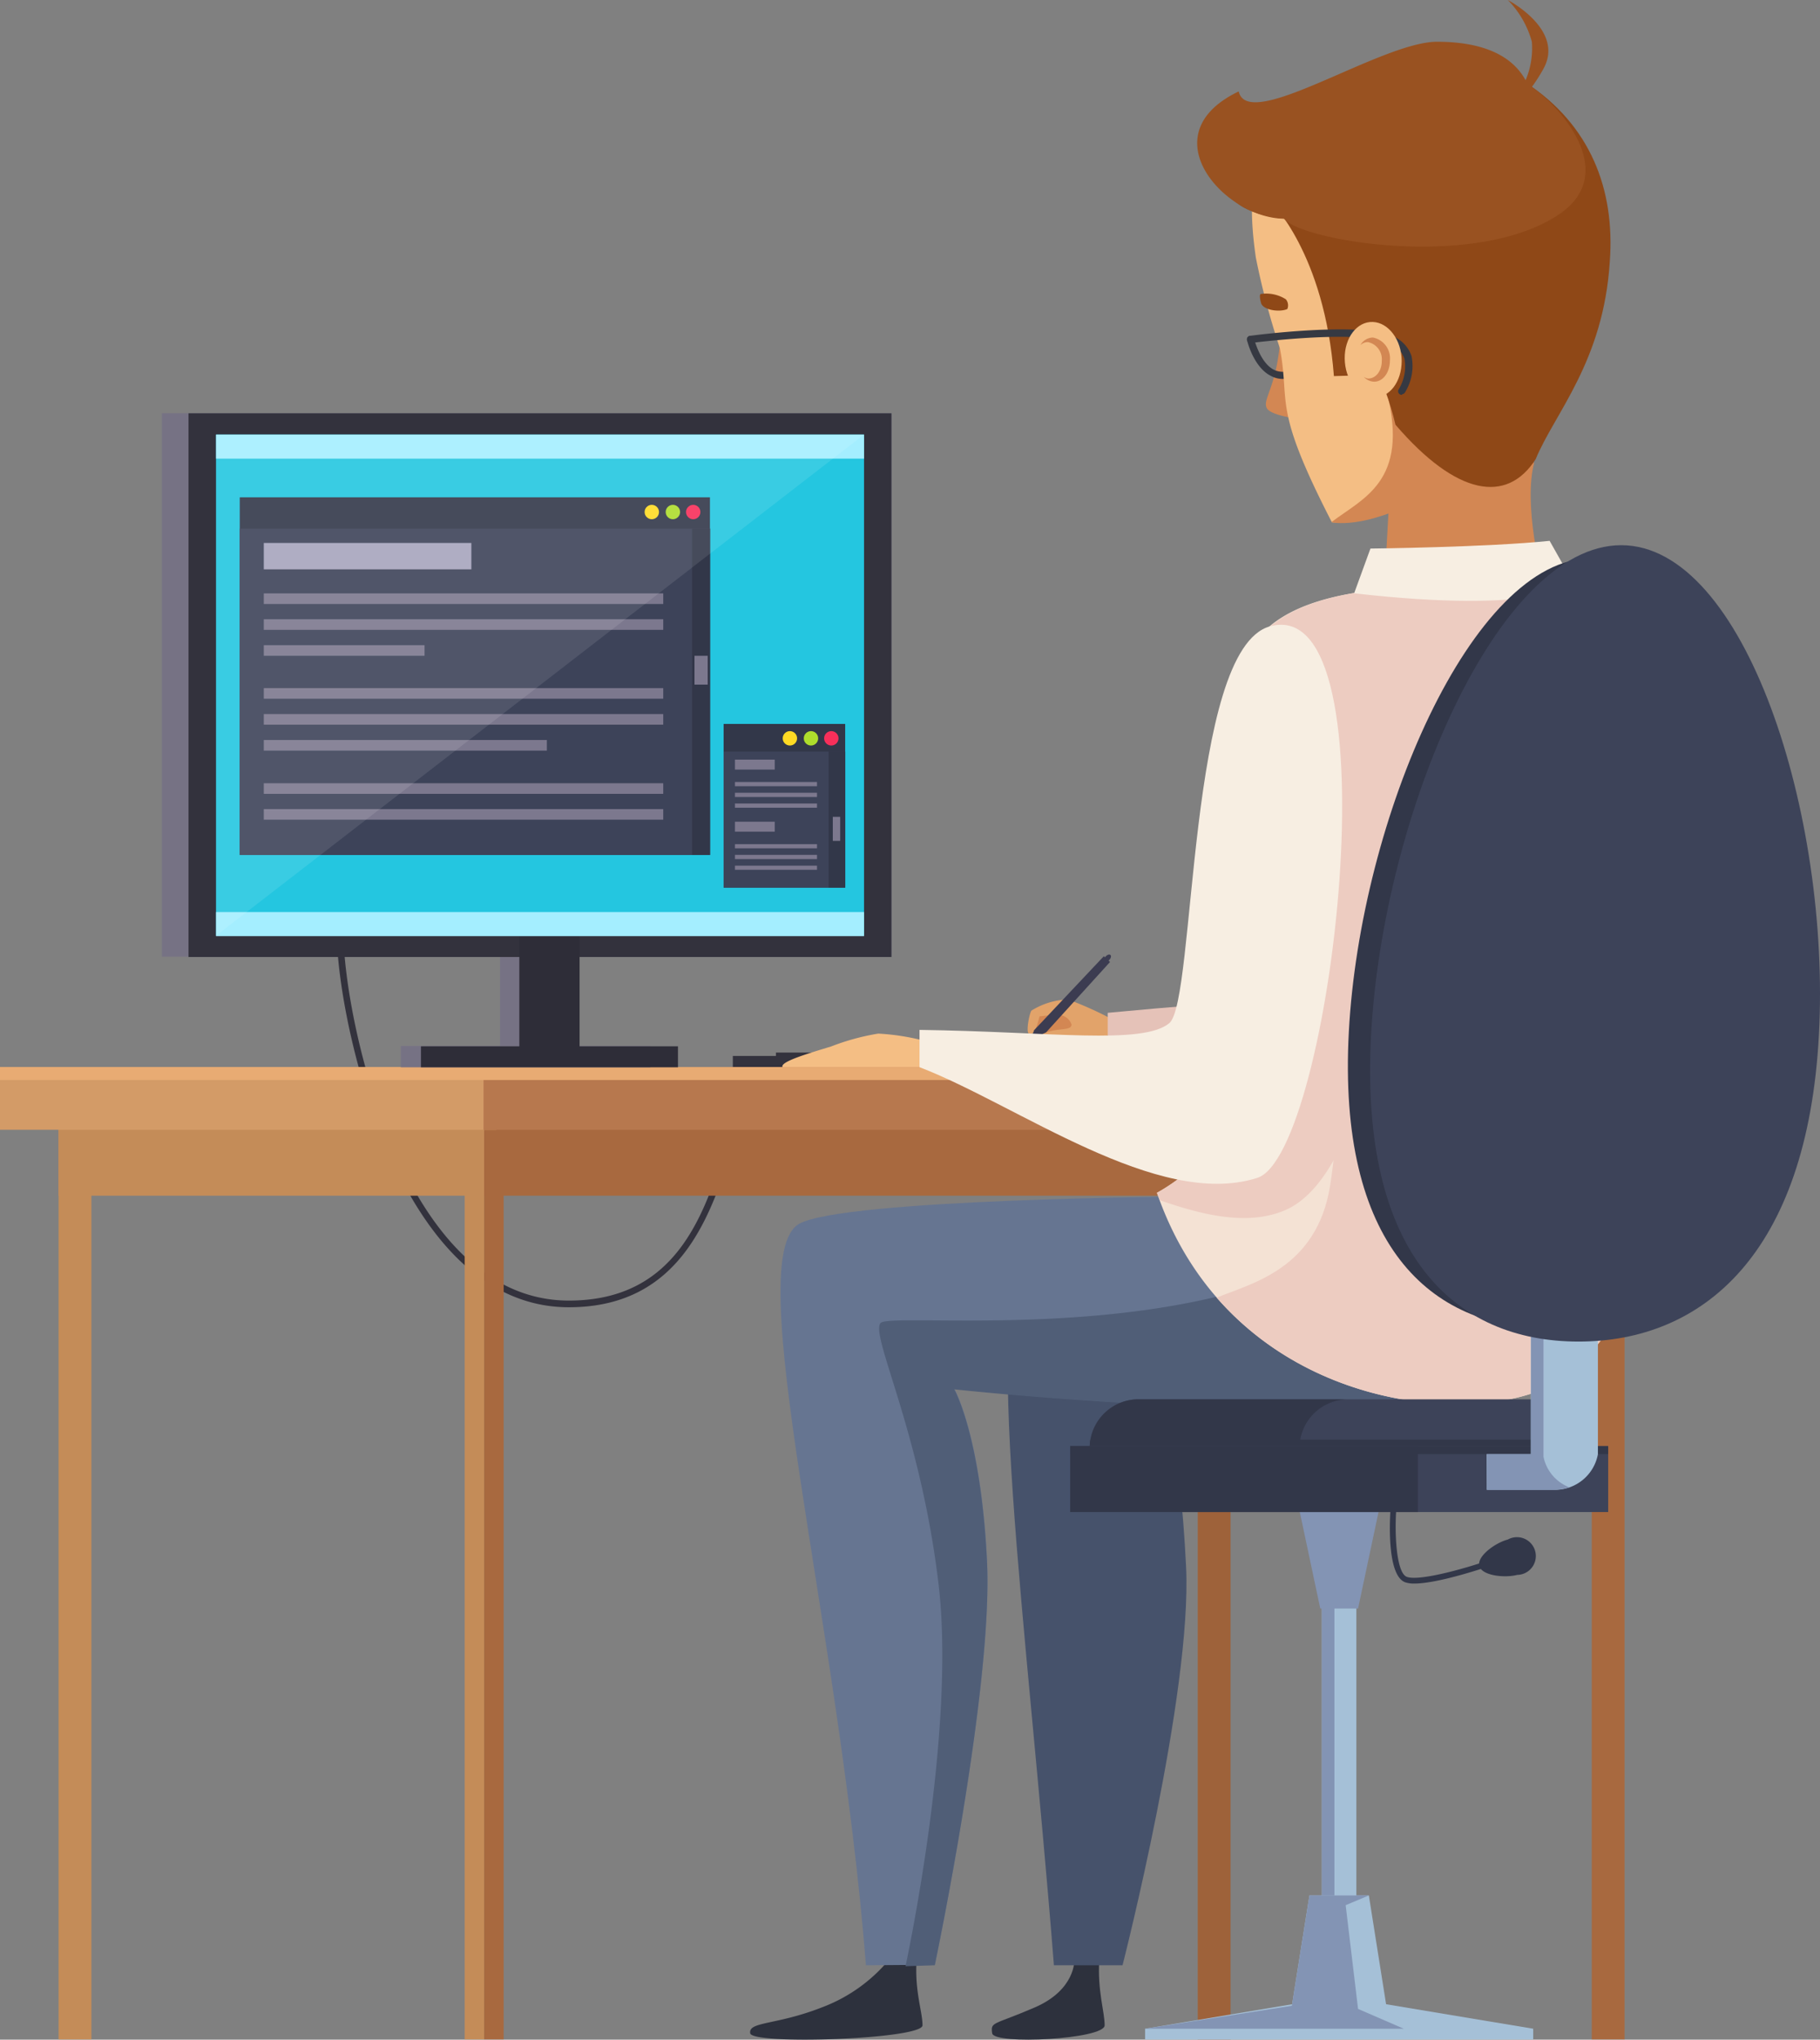 <svg xmlns="http://www.w3.org/2000/svg" width="394.861" height="442.326" viewBox="0 0 394.861 442.326">
  <rect x="0" y="0" width="394.861" height="442.326" fill="#808080" stroke="none"/>
  <g id="_22263_Convertido_" data-name="22263 [Convertido]" transform="translate(0 0.02)">
    <g id="_2" data-name="2" transform="translate(0 -0.02)">
      <g id="wrist_left_pen" data-name="wrist left pen" transform="translate(222.959 206.726)">
        <path id="Trazado_33" data-name="Trazado 33" d="M98.192,95.873,105.475,95l2.642,4.549-5.215,1.539-4.021-.482-1.4-1.1Z" transform="translate(-96.474 -83.412)" fill="#d38753"/>
        <path id="Trazado_34" data-name="Trazado 34" d="M251.2,121.935a76.022,76.022,0,0,0-10.132-4.6,15.853,15.853,0,0,0-7.95,2.435c-.482.85-1.195,4.6-.528,5.009s1.516-.414,2.3-3.768a26.379,26.379,0,0,1,4.733-.253,3.1,3.1,0,0,1,2.3,2.3c0,.919,9.328.781,9.328.781Z" transform="translate(-232.322 -107.314)" fill="#e2a36a"/>
        <path id="Trazado_35" data-name="Trazado 35" d="M98.055,106.3l-.735,2.435,2.389-.919,14.842-16.336L113.2,90.24Z" transform="translate(-96.681 -89.589)" fill="#3c3c51"/>
        <ellipse id="Elipse_1" data-name="Elipse 1" cx="0.919" cy="0.551" rx="0.919" ry="0.551" transform="matrix(0.678, -0.735, 0.735, 0.678, 16.307, 1.351)" fill="#3c3c51"/>
        <path id="Trazado_36" data-name="Trazado 36" d="M97.19,98.707l.161.138.551-.505-.253-.23Z" transform="translate(-96.85 -79.377)" fill="#3c3c51"/>
        <path id="Trazado_37" data-name="Trazado 37" d="M240.2,120.072c-.138.8-1.562.735-3.4,1.011-1.31.184-3.194.8-3.24,1.287-.115,1.011,1.746,1.195,3.538.919a13.37,13.37,0,0,1,3.63-.505c2.849.207,6.893.3,8.8-1.424v-1.7S240.341,119.291,240.2,120.072Z" transform="translate(-230.718 -104.418)" fill="#e2a36a"/>
      </g>
      <path id="Trazado_38" data-name="Trazado 38" d="M313.264,117.032s-17.393-1.447-73.384,3.837v8.639s44.6,7.191,67.64,4.8S313.264,117.032,313.264,117.032Z" transform="translate(0.444 98.777)" fill="#e5c2b8"/>
      <path id="Trazado_39" data-name="Trazado 39" d="M217.429,192.5c-37.749,0-50.339-63.78-50.339-80.92a.724.724,0,0,1,1.447,0c0,16.818,12.223,79.472,48.892,79.472,23.78,0,29.638-19.345,34.463-34.877,2.872-9.489,5.147-17,10.936-17.37a.758.758,0,0,1,.758.666.712.712,0,0,1-.666.758c-4.8.3-6.893,7.375-9.65,16.359C248.492,171.752,242.22,192.5,217.429,192.5Z" transform="translate(-94.005 90.997)" fill="#33323d"/>
      <path id="Trazado_40" data-name="Trazado 40" d="M236.208,209.724A34.832,34.832,0,0,1,221.6,220.04c-9.88,3.86-15.9,3.01-15.463,5.583s37.381,1.287,37.381-1.723-1.723-7.306-1.287-14.176S236.208,209.724,236.208,209.724Z" transform="translate(-43.374 215.324)" fill="#2d313d"/>
      <path id="Trazado_41" data-name="Trazado 41" d="M246.843,209.724s.322,6.456-8.639,10.316-9.558,3.01-9.19,5.583,24.4,1.287,24.4-1.723-1.562-7.306-1.172-14.176S246.843,209.724,246.843,209.724Z" transform="translate(-13.756 215.324)" fill="#2d313d"/>
      <path id="Trazado_42" data-name="Trazado 42" d="M257.9,55.24c-.827,9.948-3.883,12.568-2.895,14.429s8.317,2.5,8.317,2.5S259.306,58.158,257.9,55.24Z" transform="translate(19.824 18.833)" fill="#d38753"/>
      <path id="Trazado_43" data-name="Trazado 43" d="M261.232,64.029a7.076,7.076,0,0,0,2.022-.551.781.781,0,0,0,.414-1.011.758.758,0,0,0-1.011-.414,4.274,4.274,0,0,1-3.791,0c-3.079-1.562-4.319-6.893-4.342-6.893a.781.781,0,0,0-1.493.345c0,.253,1.424,5.974,5.147,7.858a5.376,5.376,0,0,0,3.056.666Z" transform="translate(17.507 18.132)" fill="#363942"/>
      <path id="Trazado_44" data-name="Trazado 44" d="M255.866,38.51s-4.09,2.527-1.516,20.241A162.656,162.656,0,0,0,259.565,78.4c2.3,12.292-1.769,12.407,11.281,37.749,0,0,10.982,1.218,29.57-10.913Z" transform="translate(18.117 -2.875)" fill="#f4be84"/>
      <path id="Trazado_45" data-name="Trazado 45" d="M273.085,66.893c4.779,19.162-5.192,22.7-12.085,27.961,0,0,6.893,1.815,20.218-5.491L280.07,54.9Z" transform="translate(27.849 18.392)" fill="#d38753"/>
      <path id="Trazado_46" data-name="Trazado 46" d="M255.24,44.206s11.718,11.12,13.785,37.91l5.56-.161s-2.3-7.191-.115-10.615l-10.8-31.04Z" transform="translate(20.375 -0.552)" fill="#8f4817"/>
      <path id="Trazado_47" data-name="Trazado 47" d="M298.64,73.817c-2.3,8.639,1.218,24.17,2.826,28.742L265.9,105.04l1.654-29.868c0-4.3,4.986-9.42,4.8-13.992Z" transform="translate(34.207 26.541)" fill="#d38753"/>
      <path id="Trazado_48" data-name="Trazado 48" d="M266.122,62.5s-11.488-.161-14.291-6.433c-.919-2.045-5.445-8.064,9.4-15.279,14.038-6.893,47.054-17.186,55.647-7.881,13.992,9.19,19.345,23.113,18.2,38.76-1.356,21.735-12.016,32.97-16.083,42.872-6.272,9.765-17.163,7.95-30.42-7.467C283.722,86.417,272.854,83.453,266.122,62.5Z" transform="translate(14.18 -14.963)" fill="#8f4817"/>
      <path id="Trazado_49" data-name="Trazado 49" d="M260.2,54.063a2.045,2.045,0,0,0-.322-2.114,7.926,7.926,0,0,0-5.445-1.149c-.414.184,0,1.746.138,2.16C255.327,54.408,258.682,54.753,260.2,54.063Z" transform="translate(19.093 12.956)" fill="#8f4817"/>
      <path id="Trazado_50" data-name="Trazado 50" d="M257.336,42.828c2.045,8.983,30.7-10.661,42.941-10.776,9.19,0,16.083,2.5,19.3,8.34a17.621,17.621,0,0,0,1.356-8.363A20.678,20.678,0,0,0,315.717,23s12.545,6.5,7.674,15.026a34.8,34.8,0,0,1-2.458,3.837c6.893,4.871,18.748,18.863,5.974,27.571-18.059,12.269-56.083,5.767-59.736.988C254.464,70.376,237.692,52.225,257.336,42.828Z" transform="translate(11.409 -23)" fill="#995221"/>
      <path id="Trazado_51" data-name="Trazado 51" d="M286.717,68.15a.758.758,0,0,0,.574-.345,10.868,10.868,0,0,0,1.447-7.927,7.122,7.122,0,0,0-4.273-4.388c-7.054-3.079-29.868-.138-30.764,0a.758.758,0,0,0-.666.873.781.781,0,0,0,.873.666c.253,0,23.274-2.987,29.868,0a5.629,5.629,0,0,1,3.423,3.423,9.489,9.489,0,0,1-1.264,6.663.781.781,0,0,0,.735,1.172Z" transform="translate(17.502 17.342)" fill="#363942"/>
      <path id="Trazado_52" data-name="Trazado 52" d="M274.621,61.824c0,4.6-2.688,8.064-6.112,7.927s-6.2-3.906-6.249-8.432,2.688-8.064,6.112-7.927S274.6,57.321,274.621,61.824Z" transform="translate(29.483 16.431)" fill="#f4be84"/>
      <path id="Trazado_53" data-name="Trazado 53" d="M265.44,63.752c1.654,0,2.964-1.654,2.941-3.837a3.791,3.791,0,0,0-3.01-4.067,2.3,2.3,0,0,0-1.631.666,3.17,3.17,0,0,1,2.734-1.654,4.6,4.6,0,0,1,3.676,4.963c0,2.665-1.585,4.756-3.607,4.6a3.217,3.217,0,0,1-2.068-1.034,2.3,2.3,0,0,0,.965.368Z" transform="translate(31.404 18.34)" fill="#d38753"/>
      <rect id="Rectángulo_29" data-name="Rectángulo 29" width="102.057" height="2.458" transform="translate(261.048 231.456) rotate(180)" fill="#33323d"/>
      <rect id="Rectángulo_30" data-name="Rectángulo 30" width="9.719" height="1.149" transform="translate(178.061 229.411) rotate(180)" fill="#33323d"/>
      <rect id="Rectángulo_31" data-name="Rectángulo 31" width="9.719" height="1.149" transform="translate(193.707 229.411) rotate(180)" fill="#33323d"/>
      <g id="table" transform="translate(0 231.41)">
        <rect id="Rectángulo_32" data-name="Rectángulo 32" width="7.122" height="204.322" transform="translate(12.705 6.548)" fill="#c48c58"/>
        <rect id="Rectángulo_33" data-name="Rectángulo 33" width="7.122" height="204.322" transform="translate(345.346 6.548)" fill="#a8693f"/>
        <rect id="Rectángulo_34" data-name="Rectángulo 34" width="4.228" height="204.322" transform="translate(100.817 6.548)" fill="#c48c58"/>
        <rect id="Rectángulo_35" data-name="Rectángulo 35" width="4.228" height="204.322" transform="translate(105.044 6.548)" fill="#a8693f"/>
        <rect id="Rectángulo_36" data-name="Rectángulo 36" width="92.339" height="20.747" transform="translate(12.705 7.145)" fill="#c48c58"/>
        <rect id="Rectángulo_37" data-name="Rectángulo 37" width="7.122" height="204.322" transform="translate(259.854 6.548)" fill="#9e623a"/>
        <rect id="Rectángulo_38" data-name="Rectángulo 38" width="247.424" height="20.747" transform="translate(105.044 7.145)" fill="#a8693f"/>
        <rect id="Rectángulo_39" data-name="Rectángulo 39" width="107.686" height="13.602" fill="#d39b67"/>
        <rect id="Rectángulo_40" data-name="Rectángulo 40" width="261.852" height="13.602" transform="translate(104.906)" fill="#b7784e"/>
        <rect id="Rectángulo_41" data-name="Rectángulo 41" width="366.759" height="2.803" fill="#e8ab73"/>
      </g>
      <path id="Trazado_54" data-name="Trazado 54" d="M15.29,38.99V156.832H88.651V176.2H67.123v4.618h54.13V176.2H99.909V156.832h73.66V38.99Z" transform="translate(19.84 50.638)" fill="#767284"/>
      <rect id="Rectángulo_42" data-name="Rectángulo 42" width="152.512" height="117.911" transform="translate(40.896 89.628)" fill="#33323d"/>
      <rect id="Rectángulo_43" data-name="Rectángulo 43" width="13.073" height="38.622" transform="translate(112.672 190.375)" fill="#2e2d38"/>
      <rect id="Rectángulo_44" data-name="Rectángulo 44" width="55.762" height="4.549" transform="translate(91.328 226.907)" fill="#2e2d38"/>
      <rect id="Rectángulo_45" data-name="Rectángulo 45" width="140.587" height="108.674" transform="translate(46.87 94.246)" fill="#24c6e0"/>
      <rect id="Rectángulo_46" data-name="Rectángulo 46" width="140.587" height="5.215" transform="translate(46.87 197.797)" fill="#a4eeff"/>
      <rect id="Rectángulo_47" data-name="Rectángulo 47" width="140.587" height="5.215" transform="translate(46.87 94.246)" fill="#a4eeff"/>
      <rect id="Rectángulo_48" data-name="Rectángulo 48" width="102.012" height="77.565" transform="translate(52.017 107.847)" fill="#323749"/>
      <rect id="Rectángulo_49" data-name="Rectángulo 49" width="102.012" height="70.788" transform="translate(52.017 114.625)" fill="#3d4359"/>
      <circle id="Elipse_2" data-name="Elipse 2" cx="1.562" cy="1.562" r="1.562" transform="translate(148.836 109.479)" fill="#f72f5a"/>
      <circle id="Elipse_3" data-name="Elipse 3" cx="1.562" cy="1.562" r="1.562" transform="translate(144.424 109.479)" fill="#aedd2c"/>
      <circle id="Elipse_4" data-name="Elipse 4" cx="1.562" cy="1.562" r="1.562" transform="translate(139.852 109.479)" fill="#ffda24"/>
      <rect id="Rectángulo_50" data-name="Rectángulo 50" width="3.906" height="70.788" transform="translate(150.145 114.625)" fill="#323749"/>
      <rect id="Rectángulo_51" data-name="Rectángulo 51" width="2.872" height="6.249" transform="translate(150.674 142.219)" fill="#7c788e"/>
      <rect id="Rectángulo_52" data-name="Rectángulo 52" width="45.032" height="5.721" transform="translate(57.232 117.75)" fill="#a6a4bc"/>
      <rect id="Rectángulo_53" data-name="Rectángulo 53" width="86.664" height="2.298" transform="translate(57.232 128.686)" fill="#7c788e"/>
      <rect id="Rectángulo_54" data-name="Rectángulo 54" width="86.664" height="2.298" transform="translate(57.232 134.292)" fill="#7c788e"/>
      <rect id="Rectángulo_55" data-name="Rectángulo 55" width="34.877" height="2.298" transform="translate(57.232 139.921)" fill="#7c788e"/>
      <rect id="Rectángulo_56" data-name="Rectángulo 56" width="86.664" height="2.298" transform="translate(57.232 149.226)" fill="#7c788e"/>
      <rect id="Rectángulo_57" data-name="Rectángulo 57" width="86.664" height="2.298" transform="translate(57.232 154.855)" fill="#7c788e"/>
      <rect id="Rectángulo_58" data-name="Rectángulo 58" width="86.664" height="2.298" transform="translate(57.232 169.858)" fill="#7c788e"/>
      <rect id="Rectángulo_59" data-name="Rectángulo 59" width="86.664" height="2.298" transform="translate(57.232 175.464)" fill="#7c788e"/>
      <rect id="Rectángulo_60" data-name="Rectángulo 60" width="61.414" height="2.298" transform="translate(57.232 160.484)" fill="#7c788e"/>
      <rect id="Rectángulo_61" data-name="Rectángulo 61" width="26.376" height="35.497" transform="translate(156.992 156.992)" fill="#323749"/>
      <rect id="Rectángulo_62" data-name="Rectángulo 62" width="26.376" height="29.501" transform="translate(156.992 162.989)" fill="#3d4359"/>
      <rect id="Rectángulo_63" data-name="Rectángulo 63" width="3.607" height="29.501" transform="translate(179.784 162.989)" fill="#323749"/>
      <circle id="Elipse_5" data-name="Elipse 5" cx="1.562" cy="1.562" r="1.562" transform="translate(178.796 158.554)" fill="#f72f5a"/>
      <circle id="Elipse_6" data-name="Elipse 6" cx="1.562" cy="1.562" r="1.562" transform="translate(174.385 158.554)" fill="#aedd2c"/>
      <circle id="Elipse_7" data-name="Elipse 7" cx="1.562" cy="1.562" r="1.562" transform="translate(169.812 158.554)" fill="#ffda24"/>
      <rect id="Rectángulo_64" data-name="Rectángulo 64" width="8.639" height="2.16" transform="translate(159.45 164.735)" fill="#7c788e"/>
      <rect id="Rectángulo_65" data-name="Rectángulo 65" width="17.806" height="0.919" transform="translate(159.45 169.583)" fill="#7c788e"/>
      <rect id="Rectángulo_66" data-name="Rectángulo 66" width="17.806" height="0.919" transform="translate(159.45 171.926)" fill="#7c788e"/>
      <rect id="Rectángulo_67" data-name="Rectángulo 67" width="17.806" height="0.919" transform="translate(159.45 174.247)" fill="#7c788e"/>
      <rect id="Rectángulo_68" data-name="Rectángulo 68" width="8.639" height="2.16" transform="translate(159.45 178.198)" fill="#7c788e"/>
      <rect id="Rectángulo_69" data-name="Rectángulo 69" width="17.806" height="0.896" transform="translate(159.45 183.069)" fill="#7c788e"/>
      <rect id="Rectángulo_70" data-name="Rectángulo 70" width="17.806" height="0.919" transform="translate(159.45 185.39)" fill="#7c788e"/>
      <rect id="Rectángulo_71" data-name="Rectángulo 71" width="17.806" height="0.896" transform="translate(159.45 187.733)" fill="#7c788e"/>
      <rect id="Rectángulo_72" data-name="Rectángulo 72" width="1.608" height="5.215" transform="translate(180.68 177.142)" fill="#7c788e"/>
      <path id="Trazado_55" data-name="Trazado 55" d="M20.4,149.674V41H160.987Z" transform="translate(26.47 53.246)" fill="#fff" opacity="0.1"/>
      <path id="Trazado_56" data-name="Trazado 56" d="M240.456,303.937c-5.882-74.831-16.083-145.206-5.238-155.338,15.807-14.865,82.712-13.624,82.712-13.624l-53.809,44.044s3.653,11.143,5.009,38.461-13.785,86.457-13.785,86.457Z" transform="translate(-11.803 122.26)" fill="#46526b"/>
      <path id="Trazado_57" data-name="Trazado 57" d="M227.52,306.543c-5.882-74.831-27.456-153.752-14.429-160.829,9.925-5.376,83.608-5.882,83.608-5.882l14.337-6.893,55.969,8.915s8.2,37.129-23.343,41.976-96.957-2.3-96.957-2.3,5.744,9.971,7.1,37.289-11.327,87.606-11.327,87.606Z" transform="translate(-39.649 119.653)" fill="#667591"/>
      <path id="Trazado_58" data-name="Trazado 58" d="M230.366,300.756s12.683-60.288,11.327-87.606-7.1-37.289-7.1-37.289,65.411,7.054,96.957,2.3a26.215,26.215,0,0,0,19.162-11.488L329.023,137.4c-32.74,31.293-108.284,21.229-110.444,24.1s8.639,23.389,12.591,56.474c3.515,29.409-5.169,73.522-7.145,82.988Z" transform="translate(-27.561 125.44)" fill="#505e77"/>
      <path id="Trazado_59" data-name="Trazado 59" d="M244.53,210.045a41.563,41.563,0,0,0,18.84-22.24c6.066-16.2-7.1-68.927,0-92.27,5.767-18.7,38.231-16.588,51.075-17.278s39.679,6.18,42.918,18.082c7.789,28.513,9.535,126.848-23.941,153.362C317.96,262.015,261.555,259.235,244.53,210.045Z" transform="translate(6.478 48.637)" fill="#f4e2d4"/>
      <path id="Trazado_60" data-name="Trazado 60" d="M326.2,249.689c33.475-26.514,31.729-124.849,23.941-153.362-3.24-11.878-30.1-18.748-42.918-18.082C294.812,78.888,264.093,77,256.879,93.8l11.051,14.429s13.464,57.3,6.893,100.013C272,226.759,257.338,229.746,250.17,232.8,273.743,259.8,313.514,259.752,326.2,249.689Z" transform="translate(13.796 48.626)" fill="#edccc1"/>
      <path id="Trazado_61" data-name="Trazado 61" d="M241.447,122.536a50.155,50.155,0,0,0-11.488-1.976,51.21,51.21,0,0,0-10.247,2.8c-5.216,1.585-11.051,3.309-10.523,4.457h30.948Z" transform="translate(-39.422 103.59)" fill="#f4be84"/>
      <path id="Trazado_62" data-name="Trazado 62" d="M305.563,74.05l5.33,9.443s-7.72,6.525-47.743,1.93l3.538-9.7S292.03,75.452,305.563,74.05Z" transform="translate(30.639 43.24)" fill="#f7eee2"/>
      <path id="Trazado_63" data-name="Trazado 63" d="M274.812,85.509c-7.536,2.3-11.3,14.153-13.372,28.421,1.034,24.492,6.18,53.671,1.93,64.975a41.563,41.563,0,0,1-18.84,22.24c.207.574.46,1.057.666,1.608,9.535,3.354,18.978,5.468,26.79,2.3C300.889,193.586,302.337,77.031,274.812,85.509Z" transform="translate(6.478 57.537)" fill="#edccc1"/>
      <g id="chair" transform="translate(232.191 118.232)">
        <rect id="Rectángulo_73" data-name="Rectángulo 73" width="116.647" height="7.49" transform="translate(62.08 200.806) rotate(90)" fill="#a5c0d7"/>
        <rect id="Rectángulo_74" data-name="Rectángulo 74" width="116.647" height="2.734" transform="translate(57.324 200.806) rotate(90)" fill="#8394b4"/>
        <path id="Trazado_64" data-name="Trazado 64" d="M136.233,167.653l5.951-28.053h-20.1l5.951,28.053Z" transform="translate(-73.785 62.953)" fill="#8394b4"/>
        <path id="Trazado_65" data-name="Trazado 65" d="M108.13,196.969h84.205v-2.32l-33.82-5.629H141.95l-33.82,5.629Z" transform="translate(-91.886 127.078)" fill="#a5c0d7"/>
        <path id="Trazado_66" data-name="Trazado 66" d="M121.99,202.808h20.494l-3.791-23.918H125.8Z" transform="translate(-73.902 113.934)" fill="#a5c0d7"/>
        <path id="Trazado_67" data-name="Trazado 67" d="M156.677,178.89H143.788l-3.814,23.918-31.844,4.986h56.129l-9.925-4.3L151.646,181Z" transform="translate(-91.886 113.934)" fill="#8394b4"/>
        <path id="Trazado_68" data-name="Trazado 68" d="M238.193,165.672H346.431a10.592,10.592,0,0,0-10.592-10.592H248.762a10.592,10.592,0,0,0-10.592,10.592Z" transform="translate(-233.965 30.149)" fill="#3d4359"/>
        <path id="Trazado_69" data-name="Trazado 69" d="M248.749,155.08h45.538a10.592,10.592,0,0,0-10.592,10.592H238.18a10.592,10.592,0,0,1,10.569-10.592Z" transform="translate(-233.952 30.149)" fill="#323749"/>
        <path id="Trazado_70" data-name="Trazado 70" d="M346.257,158.89a10.617,10.617,0,0,1,.184,1.861H238.18a10.615,10.615,0,0,1,.161-1.861Z" transform="translate(-233.953 35.093)" fill="#323749"/>
        <rect id="Rectángulo_75" data-name="Rectángulo 75" width="116.716" height="14.291" transform="translate(116.716 209.675) rotate(180)" fill="#3d4359"/>
        <rect id="Rectángulo_76" data-name="Rectángulo 76" width="75.429" height="14.291" transform="translate(75.429 209.675) rotate(180)" fill="#323749"/>
        <rect id="Rectángulo_77" data-name="Rectángulo 77" width="116.716" height="1.723" transform="translate(116.716 197.107) rotate(180)" fill="#323749"/>
        <path id="Trazado_71" data-name="Trazado 71" d="M271.843,181.92a6.02,6.02,0,0,1-2-.276c-4.136-1.516-3.285-14.429-3.171-15.876a.574.574,0,0,1,.666-.574.62.62,0,0,1,.574.666c-.391,5.169,0,13.785,2.3,14.612,2.964,1.057,14.222-2.3,18.38-3.814a.632.632,0,1,1,.414,1.195C287.651,178.313,277.151,181.92,271.843,181.92Z" transform="translate(-197.173 43.263)" fill="#323749"/>
        <path id="Trazado_72" data-name="Trazado 72" d="M281.2,168.6c-2.734.712-6.755,3.63-6.2,5.744s5.491,2.642,8.225,1.93A4.09,4.09,0,1,0,281.2,168.6Z" transform="translate(-186.244 47.03)" fill="#323749"/>
        <path id="Trazado_73" data-name="Trazado 73" d="M275.706,186.483h14.521a9.443,9.443,0,0,0,9.581-7.72V146H285.241v32.763H275.66Z" transform="translate(-185.32 18.367)" fill="#a5c0d7"/>
        <path id="Trazado_74" data-name="Trazado 74" d="M285.261,146v32.763H275.68v7.72H290.2a10.546,10.546,0,0,0,3.354-.551,9.006,9.006,0,0,1-5.583-6.64V146Z" transform="translate(-185.294 18.367)" fill="#8394b4"/>
        <path id="Trazado_75" data-name="Trazado 75" d="M262.767,178.378c-2.481,46.112,17.576,64.332,43.516,64.332s47.95-18.2,50.431-64.332S341.183,75.7,315.358,75.7,265.226,132.266,262.767,178.378Z" transform="translate(-202.319 -72.851)" fill="#323749"/>
        <path id="Trazado_76" data-name="Trazado 76" d="M264.87,180.653c-2.55,47.7,18.174,66.514,45.009,66.514s49.6-18.817,52.155-66.514S345.951,74.46,319.138,74.46,267.42,132.956,264.87,180.653Z" transform="translate(-199.596 -74.46)" fill="#3d4359"/>
      </g>
      <path id="Trazado_77" data-name="Trazado 77" d="M298.136,82.313c27.777-7.628,13.326,114.6-2.757,119.611-21.574,6.893-51.971-15.83-73.269-24.009v-8.087c28.306.368,48.432,3.331,54.2-1.47S280.1,87.3,298.136,82.313Z" transform="translate(-22.613 53.518)" fill="#f7eee2"/>
    </g>
  </g>
</svg>
